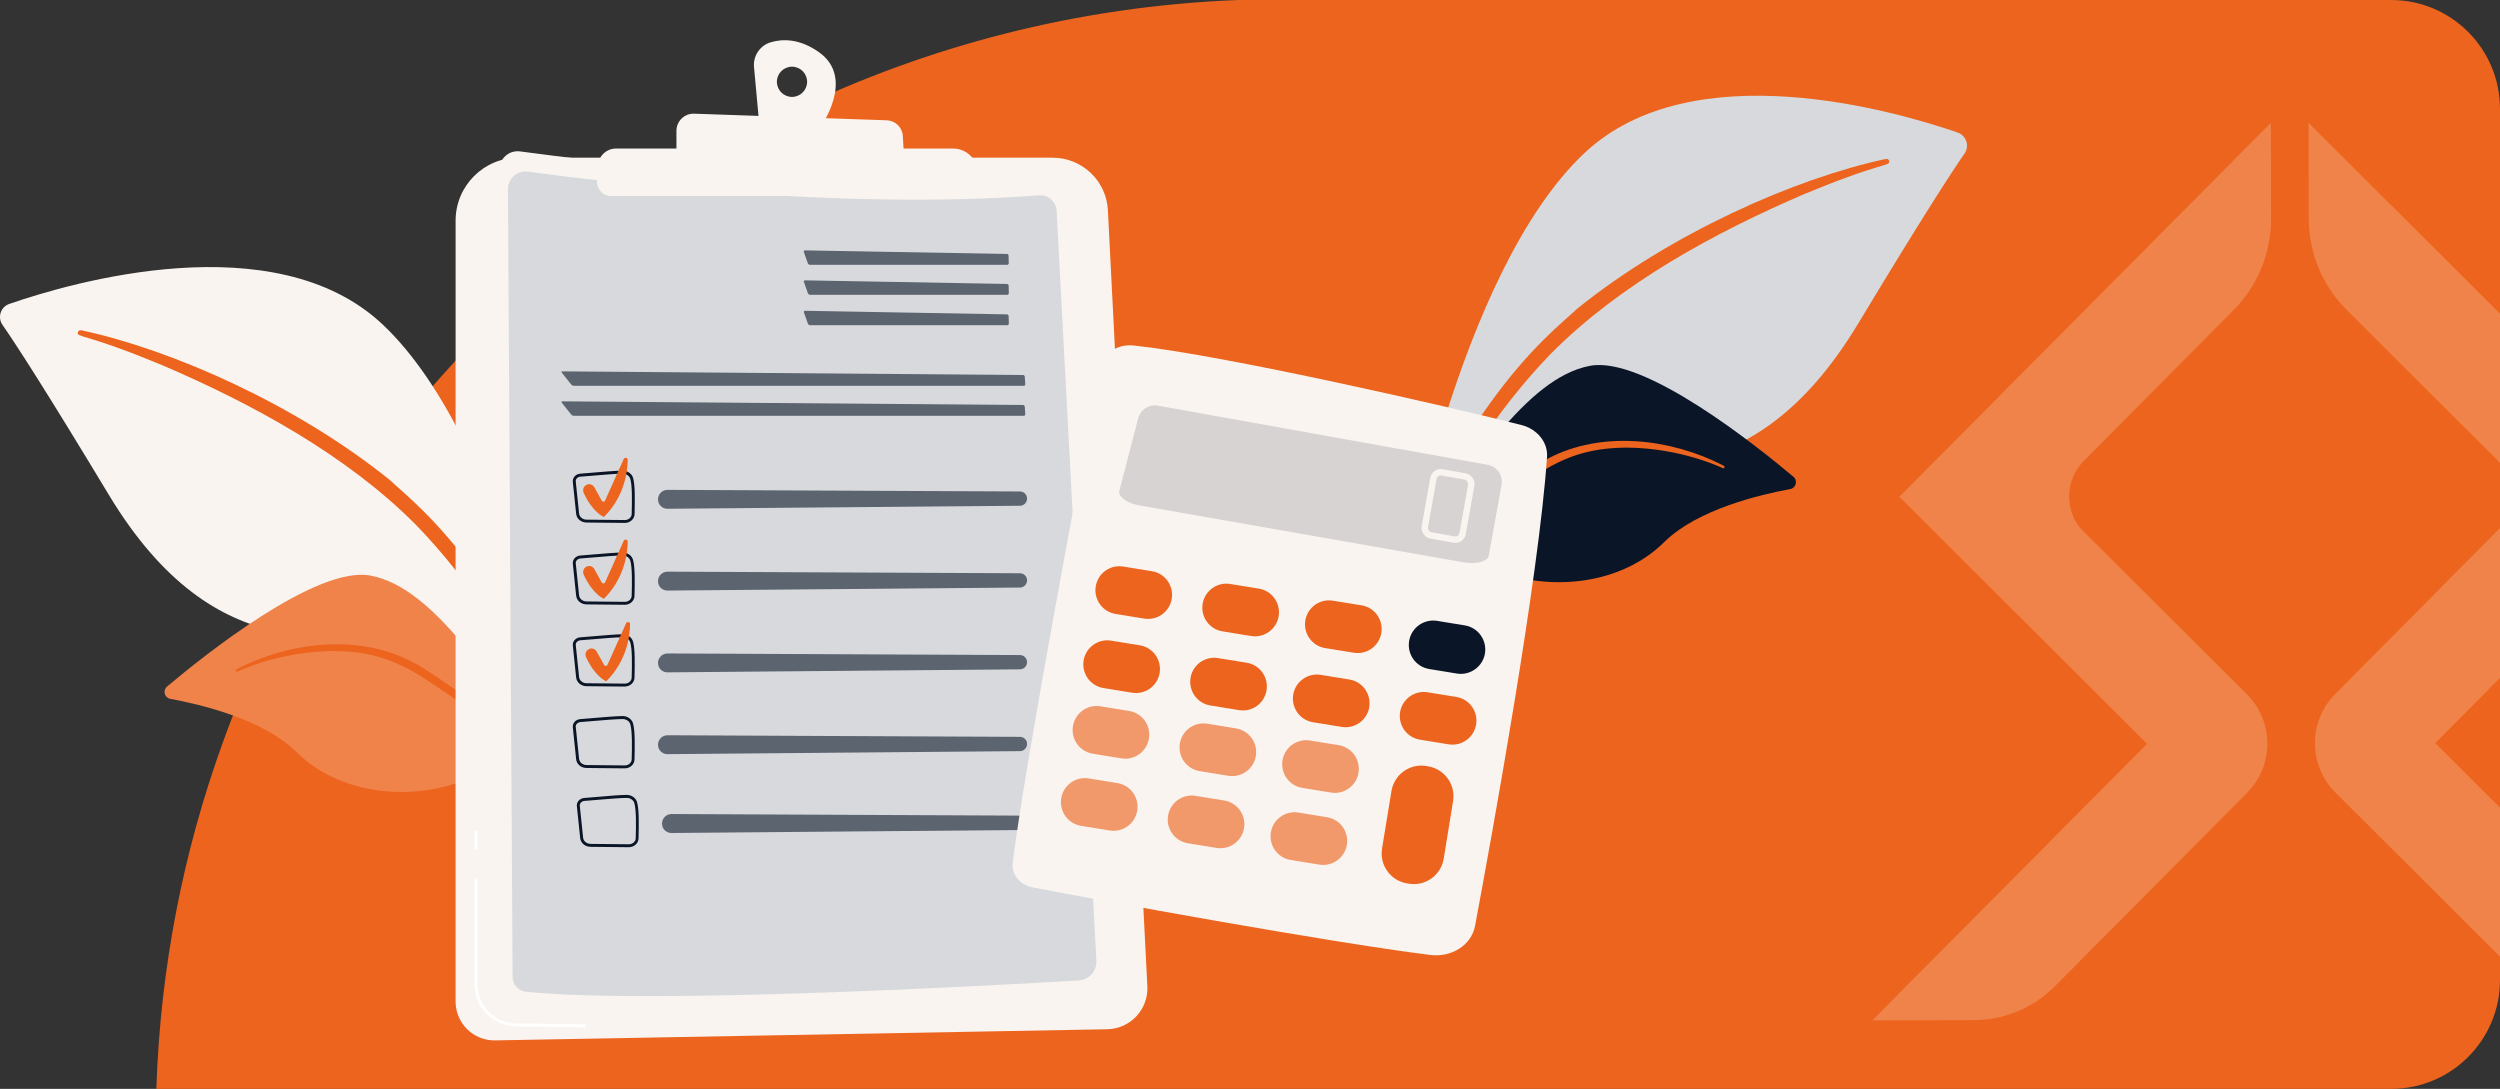 <?xml version="1.0" encoding="UTF-8"?>
<svg id="Calque_2" data-name="Calque 2" xmlns="http://www.w3.org/2000/svg" viewBox="0 0 390.31 170">
  <rect x="0" y="0" width="390.31" height="170" fill="#333333" stroke="none"/>
  <defs>
    <style>
      .cls-1 {
        fill: #d7d9dc;
      }

      .cls-2 {
        opacity: .6;
      }

      .cls-2, .cls-3, .cls-4 {
        fill: none;
      }

      .cls-5 {
        fill: #fff;
      }

      .cls-3, .cls-6 {
        opacity: .2;
      }

      .cls-7 {
        fill: #f9f4f0;
      }

      .cls-8 {
        opacity: .63;
      }

      .cls-8, .cls-9 {
        fill: #ec641d;
      }

      .cls-8, .cls-6 {
        isolation: isolate;
      }

      .cls-10 {
        fill: #0a1527;
      }

      .cls-11 {
        fill: #f0834a;
      }

      .cls-4 {
        stroke: #f9f4f0;
        stroke-miterlimit: 10;
      }

      .cls-6 {
        fill: #4f535a;
      }
    </style>
  </defs>
  <g id="Calque_1-2" data-name="Calque 1">
    <g>
      <path class="cls-9" d="m390.31,17v136c0,9.39-7.61,17-17,17H24.41c.61-18.86,4.2-36.97,10.3-53.87,1.83-5.11,3.91-10.1,6.19-14.98.44-.93.89-1.86,1.35-2.79,4.1-8.35,8.84-16.34,14.17-23.88.45-.64.91-1.29,1.37-1.92,3.08-4.24,6.34-8.33,9.77-12.27C98.39,24.91,143.14,1.97,193.28,0h180.03c9.39,0,17,7.61,17,17Z"/>
      <path class="cls-7" d="m88.25,118.99s-10.86-20.08-23-20.18c-12.14-.09-31.36,6.49-48.28-21.59C7.06,60.78,2.48,53.74.39,50.72c-.82-1.18-.29-2.8,1.06-3.27,9.56-3.31,41.41-12.63,58.25,3.17,19.96,18.74,28.55,68.37,28.55,68.37Z"/>
      <path class="cls-9" d="m12.65,51.55c14.31,3.05,33.82,11.76,48.22,23.4,2.16,2.04,7.36,6.04,13.64,14.82,5.3,7.29,9.58,15.75,11.66,21.78.13.38-.07.8-.45.93-.65.23-.94-.46-.92-.44-4.14-9.97-11.25-21.26-19.91-30.15-10.78-10.85-25.57-18.88-39.55-24.87l-1.41-.57c-10.69-4.4-12.02-3.72-11.76-4.6.06-.21.27-.33.48-.29h0Z"/>
      <path class="cls-11" d="m124.68,149.94c1.58-.1-20.61-8.97-39.26-32.19-8.78-10.94-17.43-26-27.59-27.89-8.46-1.58-26.08,12.55-31.75,17.33-.71.6-.4,1.75.51,1.92,4.5.82,14.45,3.13,19.62,8.24,6.82,6.74,17.33,7.48,24.93,4.97,7.6-2.51,12.15-3.34,21.7,5.67,9.55,9.01,27.35,22.23,31.83,21.95h0Z"/>
      <path class="cls-9" d="m36.93,104.48c8.28-4.29,19.07-5.55,27.44-1.14l.79.42c1.85,1,13.59,8.92,21.84,16.33.1.09.11.25.02.35-.16.17-.38.02-.35.03-5.06-3.96-11.83-8.78-17.04-12.29-5.64-3.86-9.51-6.45-17.39-6.54-8.69.02-15.18,3.22-15.15,3.21-.1.04-.22,0-.26-.1-.04-.1,0-.21.09-.26h0Z"/>
      <g>
        <path class="cls-7" d="m71.13,34.45c0-5.43,4.39-9.83,9.81-9.83h83.4c4.6,0,8.4,3.61,8.63,8.22l6.16,121.14c.18,3.6-2.65,6.64-6.25,6.71l-95.59,1.74c-3.38.06-6.16-2.67-6.16-6.06V34.45h0Z"/>
        <path class="cls-5" d="m91.26,160.38h0l-10.7-.14c-3.58-.05-6.49-3-6.49-6.58v-16.18c0-.13.1-.23.23-.23s.23.1.23.23v16.18c0,3.33,2.71,6.08,6.04,6.12l10.7.14c.13,0,.23.11.22.23,0,.12-.1.23-.23.23h0Z"/>
        <path class="cls-5" d="m74.31,132.69c-.13,0-.23-.1-.23-.23v-2.62c0-.13.1-.23.23-.23s.23.1.23.23v2.62c0,.13-.1.23-.23.23Z"/>
        <path class="cls-7" d="m77.97,26.49c-.01-1.74,1.51-3.08,3.23-2.85,11.39,1.55,50.55,6.33,82.93,3.84,1.48-.11,2.76,1.01,2.84,2.49l6.46,121.68c.09,1.67-1.18,3.1-2.85,3.19-13.62.81-69.7,3.93-89.71,1.83-1.22-.13-2.14-1.15-2.15-2.38l-.75-127.81h0Z"/>
        <path class="cls-1" d="m79.31,29.54c-.01-1.67,1.46-2.96,3.11-2.74,10.96,1.49,48.65,6.09,79.81,3.7,1.42-.11,2.65.97,2.73,2.4l6.21,117.1c.08,1.61-1.14,2.98-2.74,3.07-13.11.78-67.08,3.78-86.33,1.76-1.17-.12-2.06-1.11-2.07-2.29l-.72-123h0Z"/>
        <g class="cls-2">
          <path class="cls-10" d="m157.24,41.34c.14,0,.25-.12.25-.26l-.03-1.17c0-.14-.12-.26-.27-.26l-31.52-.56c-.14,0-.22.1-.17.24l.62,1.77c.05.13.2.24.34.24h30.78Z"/>
        </g>
        <g class="cls-2">
          <path class="cls-10" d="m125.68,43.77c-.14,0-.22.1-.17.24l.62,1.77c.05.13.2.24.34.24h30.78c.14,0,.25-.12.25-.26l-.03-1.17c0-.14-.12-.26-.27-.26l-31.52-.56h0Z"/>
        </g>
        <g class="cls-2">
          <path class="cls-10" d="m125.68,48.52c-.14,0-.22.1-.17.24l.62,1.77c.05.13.2.24.34.24h30.78c.14,0,.25-.12.25-.26l-.03-1.17c0-.14-.12-.26-.27-.26l-31.52-.56h0Z"/>
        </g>
        <g class="cls-2">
          <path class="cls-10" d="m159.83,60.24c.14,0,.25-.12.24-.26l-.08-1.17c0-.14-.13-.26-.27-.26l-71.91-.57c-.14,0-.18.09-.1.2l1.47,1.85c.09.11.27.2.42.2h70.23Z"/>
        </g>
        <g class="cls-2">
          <path class="cls-10" d="m87.81,62.67c-.14,0-.18.09-.1.2l1.47,1.85c.09.11.27.2.42.2h70.23c.14,0,.25-.12.24-.26l-.08-1.17c0-.14-.13-.26-.27-.26l-71.91-.57h0Z"/>
        </g>
        <path class="cls-10" d="m97.55,81.64h-.02l-5.95-.06c-.85,0-1.55-.59-1.63-1.36l-.52-5c-.03-.29.06-.58.26-.82.22-.26.55-.43.91-.45.5-.03,1.21-.09,1.95-.16,1.57-.13,3.53-.3,4.63-.31.8,0,1.48.47,1.67,1.17.31,1.15.28,3.32.22,5.63-.02.75-.7,1.36-1.52,1.36h0Zm-6.92-7.23c-.24.02-.45.12-.59.29-.12.14-.17.31-.15.48l.52,5c.06.54.56.95,1.18.95l5.95.06h.01c.58,0,1.05-.41,1.07-.91.06-2.28.09-4.41-.21-5.5-.13-.49-.64-.83-1.22-.83-1.09.01-3.03.18-4.6.31-.75.06-1.46.12-1.96.16h0Z"/>
        <g class="cls-2">
          <path class="cls-10" d="m102.77,78.33c.17.65.77,1.11,1.44,1.1l55.03-.47c.62,0,1.12-.52,1.11-1.14-.01-.61-.51-1.09-1.11-1.09l-55.03-.25c-.97,0-1.68.92-1.43,1.86h0Z"/>
        </g>
        <path class="cls-9" d="m91.52,75.72c.44-.26,1.01-.1,1.26.34l1.17,2.11c.12.21.42.2.52-.02l2.91-6.49c.14-.32.63-.21.62.14-.03,1.99-.56,5.76-3.72,8.92,0,0-1.74-.68-3.15-3.77-.2-.45-.04-.98.39-1.22h0Z"/>
        <path class="cls-10" d="m97.55,94.42h-.02l-5.95-.06c-.85,0-1.55-.59-1.63-1.36l-.52-5c-.03-.29.06-.58.26-.82.22-.26.55-.43.91-.45.5-.03,1.21-.09,1.95-.16,1.57-.13,3.53-.3,4.63-.31h.02c.78,0,1.46.48,1.64,1.17.31,1.15.28,3.32.22,5.63-.02.75-.7,1.36-1.52,1.36h0Zm-6.92-7.23c-.24.02-.45.12-.59.29-.12.14-.17.31-.15.47l.52,5c.06.54.56.95,1.18.95l5.95.06h.01c.58,0,1.05-.41,1.07-.91.06-2.28.09-4.42-.21-5.5-.13-.49-.65-.84-1.22-.83-1.09.01-3.03.18-4.6.31-.75.06-1.46.12-1.96.16h0Z"/>
        <g class="cls-2">
          <path class="cls-10" d="m102.77,91.1c.17.65.77,1.11,1.44,1.1l55.03-.47c.62,0,1.12-.52,1.11-1.14-.01-.61-.51-1.09-1.11-1.09l-55.03-.25c-.97,0-1.68.92-1.43,1.86h0Z"/>
        </g>
        <path class="cls-9" d="m91.52,88.49c.44-.26,1.01-.1,1.26.34l1.17,2.11c.12.21.42.2.52-.02l2.91-6.49c.14-.32.63-.21.62.14-.03,1.99-.56,5.76-3.72,8.92,0,0-1.74-.68-3.15-3.77-.2-.45-.04-.98.39-1.23h0Z"/>
        <path class="cls-10" d="m97.55,107.19h-.02l-5.95-.06c-.85,0-1.55-.59-1.63-1.36l-.52-5c-.03-.29.06-.58.26-.82.22-.26.55-.43.91-.45.5-.03,1.21-.09,1.95-.16,1.57-.13,3.53-.3,4.63-.32h.02c.78,0,1.45.48,1.64,1.17.31,1.15.28,3.32.22,5.63-.02.75-.7,1.36-1.52,1.36Zm-6.92-7.23c-.24.02-.45.12-.59.29-.12.14-.17.31-.15.47l.52,5c.06.54.56.95,1.18.95l5.95.06h.01c.58,0,1.05-.41,1.07-.91.06-2.28.09-4.41-.21-5.5-.13-.49-.65-.84-1.22-.83-1.09.01-3.03.18-4.6.31-.75.06-1.46.12-1.96.16h0Z"/>
        <g class="cls-2">
          <path class="cls-10" d="m102.77,103.87c.17.65.77,1.11,1.44,1.1l55.03-.47c.62,0,1.12-.52,1.11-1.14-.01-.61-.51-1.09-1.11-1.09l-55.03-.25c-.97,0-1.68.92-1.43,1.86h0Z"/>
        </g>
        <path class="cls-10" d="m97.55,119.96h-.02l-5.95-.06c-.85,0-1.55-.59-1.63-1.36l-.52-5c-.03-.29.06-.58.26-.82.22-.26.55-.42.91-.45.5-.03,1.21-.09,1.95-.16,1.57-.14,3.53-.3,4.63-.32h.02c.78,0,1.45.48,1.64,1.17.31,1.15.28,3.32.22,5.64-.02.75-.7,1.36-1.52,1.36Zm-6.92-7.23c-.24.02-.45.12-.59.29-.12.14-.17.31-.15.47l.52,5c.06.54.56.95,1.18.95l5.95.06h.01c.58,0,1.05-.41,1.07-.91.06-2.28.09-4.41-.21-5.5-.13-.49-.65-.84-1.22-.83-1.09.01-3.03.18-4.6.31-.75.06-1.46.12-1.96.16h0Z"/>
        <g class="cls-2">
          <path class="cls-10" d="m102.77,116.64c.17.65.77,1.11,1.44,1.1l55.03-.47c.62,0,1.12-.52,1.11-1.14-.01-.61-.51-1.09-1.11-1.09l-55.03-.25c-.97,0-1.68.92-1.43,1.86h0Z"/>
        </g>
        <path class="cls-10" d="m98.18,132.27h-.02l-5.95-.06c-.85,0-1.55-.59-1.63-1.36l-.52-5c-.03-.29.06-.58.26-.82.22-.26.55-.42.91-.45.5-.03,1.21-.1,1.95-.16,1.57-.14,3.53-.3,4.63-.32h.02c.78,0,1.46.48,1.64,1.17.31,1.15.28,3.32.22,5.64-.02.75-.7,1.36-1.52,1.36Zm-6.92-7.23c-.24.02-.45.12-.59.29-.11.14-.17.31-.15.47l.52,5c.06.54.57.95,1.18.95l5.95.06h.01c.58,0,1.05-.41,1.07-.91.06-2.28.09-4.41-.21-5.5-.13-.49-.65-.84-1.22-.83-1.09.01-3.03.18-4.6.31-.75.06-1.46.12-1.96.16h0Z"/>
        <g class="cls-2">
          <path class="cls-10" d="m103.4,128.95c.17.65.77,1.11,1.44,1.1l55.03-.47c.62,0,1.12-.52,1.11-1.14-.01-.61-.51-1.09-1.11-1.1l-55.03-.25c-.97,0-1.68.91-1.43,1.86h0Z"/>
        </g>
        <path class="cls-9" d="m91.89,101.37c.44-.26,1.01-.11,1.26.34l1.17,2.11c.12.21.43.2.52-.02l2.91-6.49c.14-.32.63-.21.62.14-.03,1.99-.56,5.76-3.72,8.92,0,0-1.74-.68-3.15-3.77-.2-.45-.04-.98.38-1.22h0Z"/>
        <path class="cls-7" d="m127.81,8.11c-3.01-2.1-5.63-2.06-7.48-1.51-1.68.5-2.77,2.12-2.61,3.87l.8,8.7,9.46.84s5.74-7.78-.17-11.9h0Zm-4.16,7.02c-1.3,0-2.36-1.06-2.36-2.36s1.06-2.36,2.36-2.36,2.36,1.06,2.36,2.36-1.06,2.36-2.36,2.36Z"/>
        <path class="cls-7" d="m119.47,15.51c-.12,0-.22-.09-.23-.21l-.13-1.38c-.01-.13.08-.24.21-.25.13-.01.24.08.25.21l.13,1.38c.01.13-.08.24-.21.25,0,0-.01,0-.02,0h0Zm-.25-2.71c-.12,0-.22-.09-.23-.21l-.1-1.05c-.15-1.67.9-3.22,2.49-3.69,1.13-.33,2.29-.38,3.46-.14.12.03.2.15.18.27-.03.12-.15.2-.27.18-1.09-.22-2.18-.18-3.24.13-1.39.41-2.3,1.76-2.16,3.21l.1,1.05c.01.13-.08.24-.21.25,0,0-.01,0-.02,0h0Z"/>
        <path class="cls-7" d="m105.61,24.79v-4.37c0-1.51,1.25-2.72,2.75-2.67l30.09,1.03c1.34.05,2.42,1.1,2.5,2.44l.25,4.2-35.59-.63h0Z"/>
        <path class="cls-7" d="m116.83,19.4h-1.29c-.13,0-.23-.1-.23-.23s.1-.23.23-.23h1.29c.13,0,.23.1.23.23s-.1.23-.23.23Z"/>
        <path class="cls-7" d="m107.23,23.42c-.13,0-.23-.1-.23-.23v-1.77c0-1.37,1.11-2.48,2.47-2.48h4.76c.13,0,.23.1.23.23s-.1.23-.23.23h-4.76c-1.11,0-2.02.91-2.02,2.02v1.77c0,.13-.1.23-.23.23h0Z"/>
        <path class="cls-7" d="m93.35,25.89c.07-1.51,1.32-2.7,2.83-2.7h52.61c1.89,0,3.51,1.36,3.83,3.23l.04.26c.35,2.05-1.22,3.92-3.29,3.92h-53.98c-1.24,0-2.23-1.04-2.17-2.28l.12-2.42h0Z"/>
      </g>
      <path class="cls-1" d="m218.85,92.25s10.86-20.08,23.01-20.18c12.14-.09,31.35,6.5,48.27-21.59,9.91-16.44,14.49-23.49,16.58-26.51.82-1.18.29-2.8-1.06-3.27-9.56-3.31-41.41-12.63-58.25,3.17-19.96,18.74-28.55,68.37-28.55,68.37Z"/>
      <path class="cls-9" d="m294.45,24.81c-14.31,3.05-33.82,11.76-48.23,23.4-2.16,2.04-7.35,6.04-13.64,14.82-5.29,7.29-9.57,15.75-11.65,21.78-.14.38.07.8.45.93.65.23.94-.46.92-.44,4.14-9.97,11.25-21.26,19.91-30.16,10.78-10.85,25.57-18.88,39.55-24.87l1.41-.57c10.69-4.4,12.02-3.72,11.76-4.6-.06-.21-.27-.33-.48-.29h0Z"/>
      <path class="cls-10" d="m181.4,117.19c-1.58-.1,20.61-8.97,39.26-32.19,8.78-10.94,17.43-26,27.59-27.89,8.45-1.58,26.07,12.55,31.75,17.33.71.6.4,1.75-.51,1.92-4.51.82-14.46,3.13-19.63,8.24-6.81,6.74-17.33,7.48-24.92,4.97-7.6-2.51-12.15-3.34-21.7,5.67-9.56,9.01-27.35,22.23-31.84,21.95Z"/>
      <path class="cls-9" d="m269.14,72.72c-8.28-4.28-19.07-5.55-27.44-1.14l-.79.42c-1.85,1-13.6,8.92-21.85,16.33-.1.09-.11.25-.02.35.16.17.38.02.35.03,5.06-3.96,11.83-8.78,17.03-12.29,5.64-3.86,9.52-6.45,17.39-6.54,8.69.02,15.18,3.22,15.15,3.21.11.05.22,0,.27-.1.04-.1,0-.21-.09-.26h0Z"/>
      <path class="cls-7" d="m171.75,57.42c-2.61,13.6-11.52,60.5-13.65,77.29-.23,1.78,1.14,3.46,3.13,3.84,9.81,1.89,45.84,8.51,62.06,10.54,3.38.42,6.44-1.56,7-4.53,2.67-14.28,9.98-54.48,11.24-73.24.15-2.25-1.52-4.33-3.98-4.96-10.58-2.7-46.5-10.95-60.57-12.42-2.54-.27-4.8,1.24-5.23,3.46Z"/>
      <path class="cls-7" d="m233.44,69.53l-55.18-9c-2.22-.36-4.3,1.15-4.66,3.36l-1.89,11.57c-.36,2.22,1.14,4.31,3.35,4.67l55.19,8.99c2.21.36,4.3-1.15,4.66-3.36l1.89-11.57c.36-2.22-1.14-4.31-3.36-4.67Z"/>
      <path class="cls-6" d="m234,73.68c-.41-.58-1.03-.98-1.73-1.11l-51.5-9.24c-1.38-.25-2.71.61-3.07,1.97l-2.94,11.3c-.24.93,1.17,1.97,3.14,2.31l50.66,8.89c1.96.34,3.71-.14,3.88-1.08l1.99-11.04c.13-.7-.03-1.42-.43-2.01h0Z"/>
      <path class="cls-9" d="m182.94,93.48c-.33,2.04-2.25,3.43-4.29,3.1l-4.49-.73c-2.04-.33-3.42-2.26-3.09-4.3.33-2.04,2.25-3.43,4.29-3.1l4.49.73c2.04.33,3.42,2.26,3.09,4.3Z"/>
      <path class="cls-9" d="m199.63,96.2c-.33,2.04-2.26,3.43-4.29,3.1l-4.49-.73c-2.04-.33-3.42-2.26-3.09-4.3.33-2.04,2.26-3.43,4.29-3.1l4.49.73c2.04.33,3.42,2.26,3.09,4.3Z"/>
      <path class="cls-9" d="m215.66,98.81c-.33,2.04-2.25,3.43-4.29,3.1l-4.49-.73c-2.04-.33-3.42-2.26-3.09-4.3.33-2.04,2.25-3.43,4.29-3.1l4.5.73c2.03.33,3.42,2.26,3.08,4.3Z"/>
      <path class="cls-10" d="m231.84,102.01c-.34,2.07-2.3,3.48-4.37,3.15l-4.34-.71c-2.07-.34-3.47-2.29-3.13-4.37.33-2.07,2.29-3.48,4.36-3.15l4.34.71c2.07.34,3.47,2.29,3.14,4.37Z"/>
      <path class="cls-9" d="m181.05,105.05c-.33,2.04-2.25,3.43-4.29,3.1l-4.49-.73c-2.04-.33-3.42-2.26-3.09-4.3.33-2.04,2.25-3.43,4.29-3.1l4.49.73c2.04.33,3.42,2.26,3.09,4.3Z"/>
      <path class="cls-9" d="m197.74,107.77c-.33,2.04-2.25,3.43-4.29,3.1l-4.49-.73c-2.04-.33-3.42-2.26-3.09-4.3s2.25-3.43,4.29-3.1l4.49.73c2.04.33,3.42,2.26,3.09,4.3Z"/>
      <path class="cls-9" d="m213.78,110.39c-.34,2.04-2.26,3.43-4.3,3.1l-4.49-.73c-2.04-.33-3.42-2.26-3.09-4.3s2.26-3.43,4.29-3.1l4.49.73c2.04.33,3.42,2.26,3.09,4.3Z"/>
      <path class="cls-9" d="m230.46,113.11c-.33,2.04-2.26,3.43-4.29,3.1l-4.49-.73c-2.04-.33-3.42-2.26-3.09-4.3.33-2.04,2.25-3.43,4.29-3.1l4.49.73c2.04.33,3.42,2.26,3.09,4.3Z"/>
      <path class="cls-8" d="m179.38,115.3c-.33,2.04-2.26,3.43-4.29,3.1l-4.49-.73c-2.04-.33-3.42-2.26-3.09-4.3s2.26-3.43,4.29-3.1l4.49.73c2.04.33,3.42,2.26,3.09,4.3Z"/>
      <path class="cls-8" d="m196.07,118.02c-.33,2.04-2.25,3.43-4.29,3.1l-4.49-.73c-2.04-.33-3.42-2.26-3.09-4.3.33-2.04,2.25-3.43,4.29-3.1l4.49.73c2.04.33,3.42,2.26,3.09,4.3Z"/>
      <path class="cls-8" d="m212.1,120.64c-.33,2.04-2.25,3.43-4.29,3.1l-4.49-.73c-2.04-.33-3.42-2.26-3.09-4.3.33-2.04,2.26-3.43,4.29-3.1l4.49.73c2.04.33,3.42,2.26,3.08,4.3Z"/>
      <path class="cls-8" d="m177.55,126.56c-.33,2.04-2.25,3.43-4.29,3.1l-4.49-.73c-2.04-.33-3.42-2.26-3.09-4.3.33-2.04,2.26-3.43,4.29-3.1l4.49.73c2.04.33,3.42,2.26,3.09,4.3Z"/>
      <path class="cls-8" d="m194.23,129.28c-.33,2.04-2.25,3.43-4.29,3.1l-4.49-.73c-2.04-.33-3.42-2.26-3.09-4.3.33-2.04,2.25-3.43,4.29-3.1l4.49.73c2.04.33,3.42,2.26,3.09,4.3Z"/>
      <path class="cls-8" d="m210.28,131.89c-.33,2.04-2.26,3.43-4.29,3.1l-4.49-.73c-2.04-.33-3.42-2.26-3.09-4.3.33-2.04,2.26-3.43,4.29-3.1l4.49.73c2.04.33,3.42,2.26,3.09,4.3Z"/>
      <path class="cls-9" d="m222.95,119.64l-.28-.05c-2.58-.42-5.01,1.33-5.43,3.92l-1.47,8.97c-.42,2.58,1.33,5.02,3.91,5.44l.29.05c2.58.42,5.01-1.33,5.43-3.92l1.46-8.97c.42-2.58-1.33-5.02-3.91-5.44Z"/>
      <g class="cls-3">
        <path class="cls-5" d="m335.21,116.12l-42.91,43.19,15.83-.04c4.81-.01,9.32-1.9,12.71-5.31l29.98-30.18c4.24-4.26,4.22-11.15-.03-15.39l-25.49-25.41c-.71-.71-1.32-1.53-1.68-2.47-1.19-3.13-.46-6.36,1.71-8.55l23.36-23.52c3.78-3.8,5.89-8.94,5.88-14.3l-.04-14.96-58,58.38,38.67,38.56h.01Z"/>
        <path class="cls-5" d="m366.39,48.4c-3.8-3.78-5.93-8.91-5.94-14.27l-.03-14.96,29.89,29.8v23.33c-.14-.17-.29-.33-.45-.49l-23.47-23.41Z"/>
        <path class="cls-5" d="m390.31,105.84l-10.1,10.17,10.1,10.07v23.28l-25.69-25.62c-4.25-4.24-4.27-11.13-.04-15.39l25.36-25.53c.13-.13.25-.26.37-.39v23.41Z"/>
      </g>
      <rect class="cls-4" x="223.07" y="74" width="6" height="10" rx="1.15" ry="1.15" transform="translate(17.36 -38.43) rotate(10.1)"/>
    </g>
  </g>
</svg>